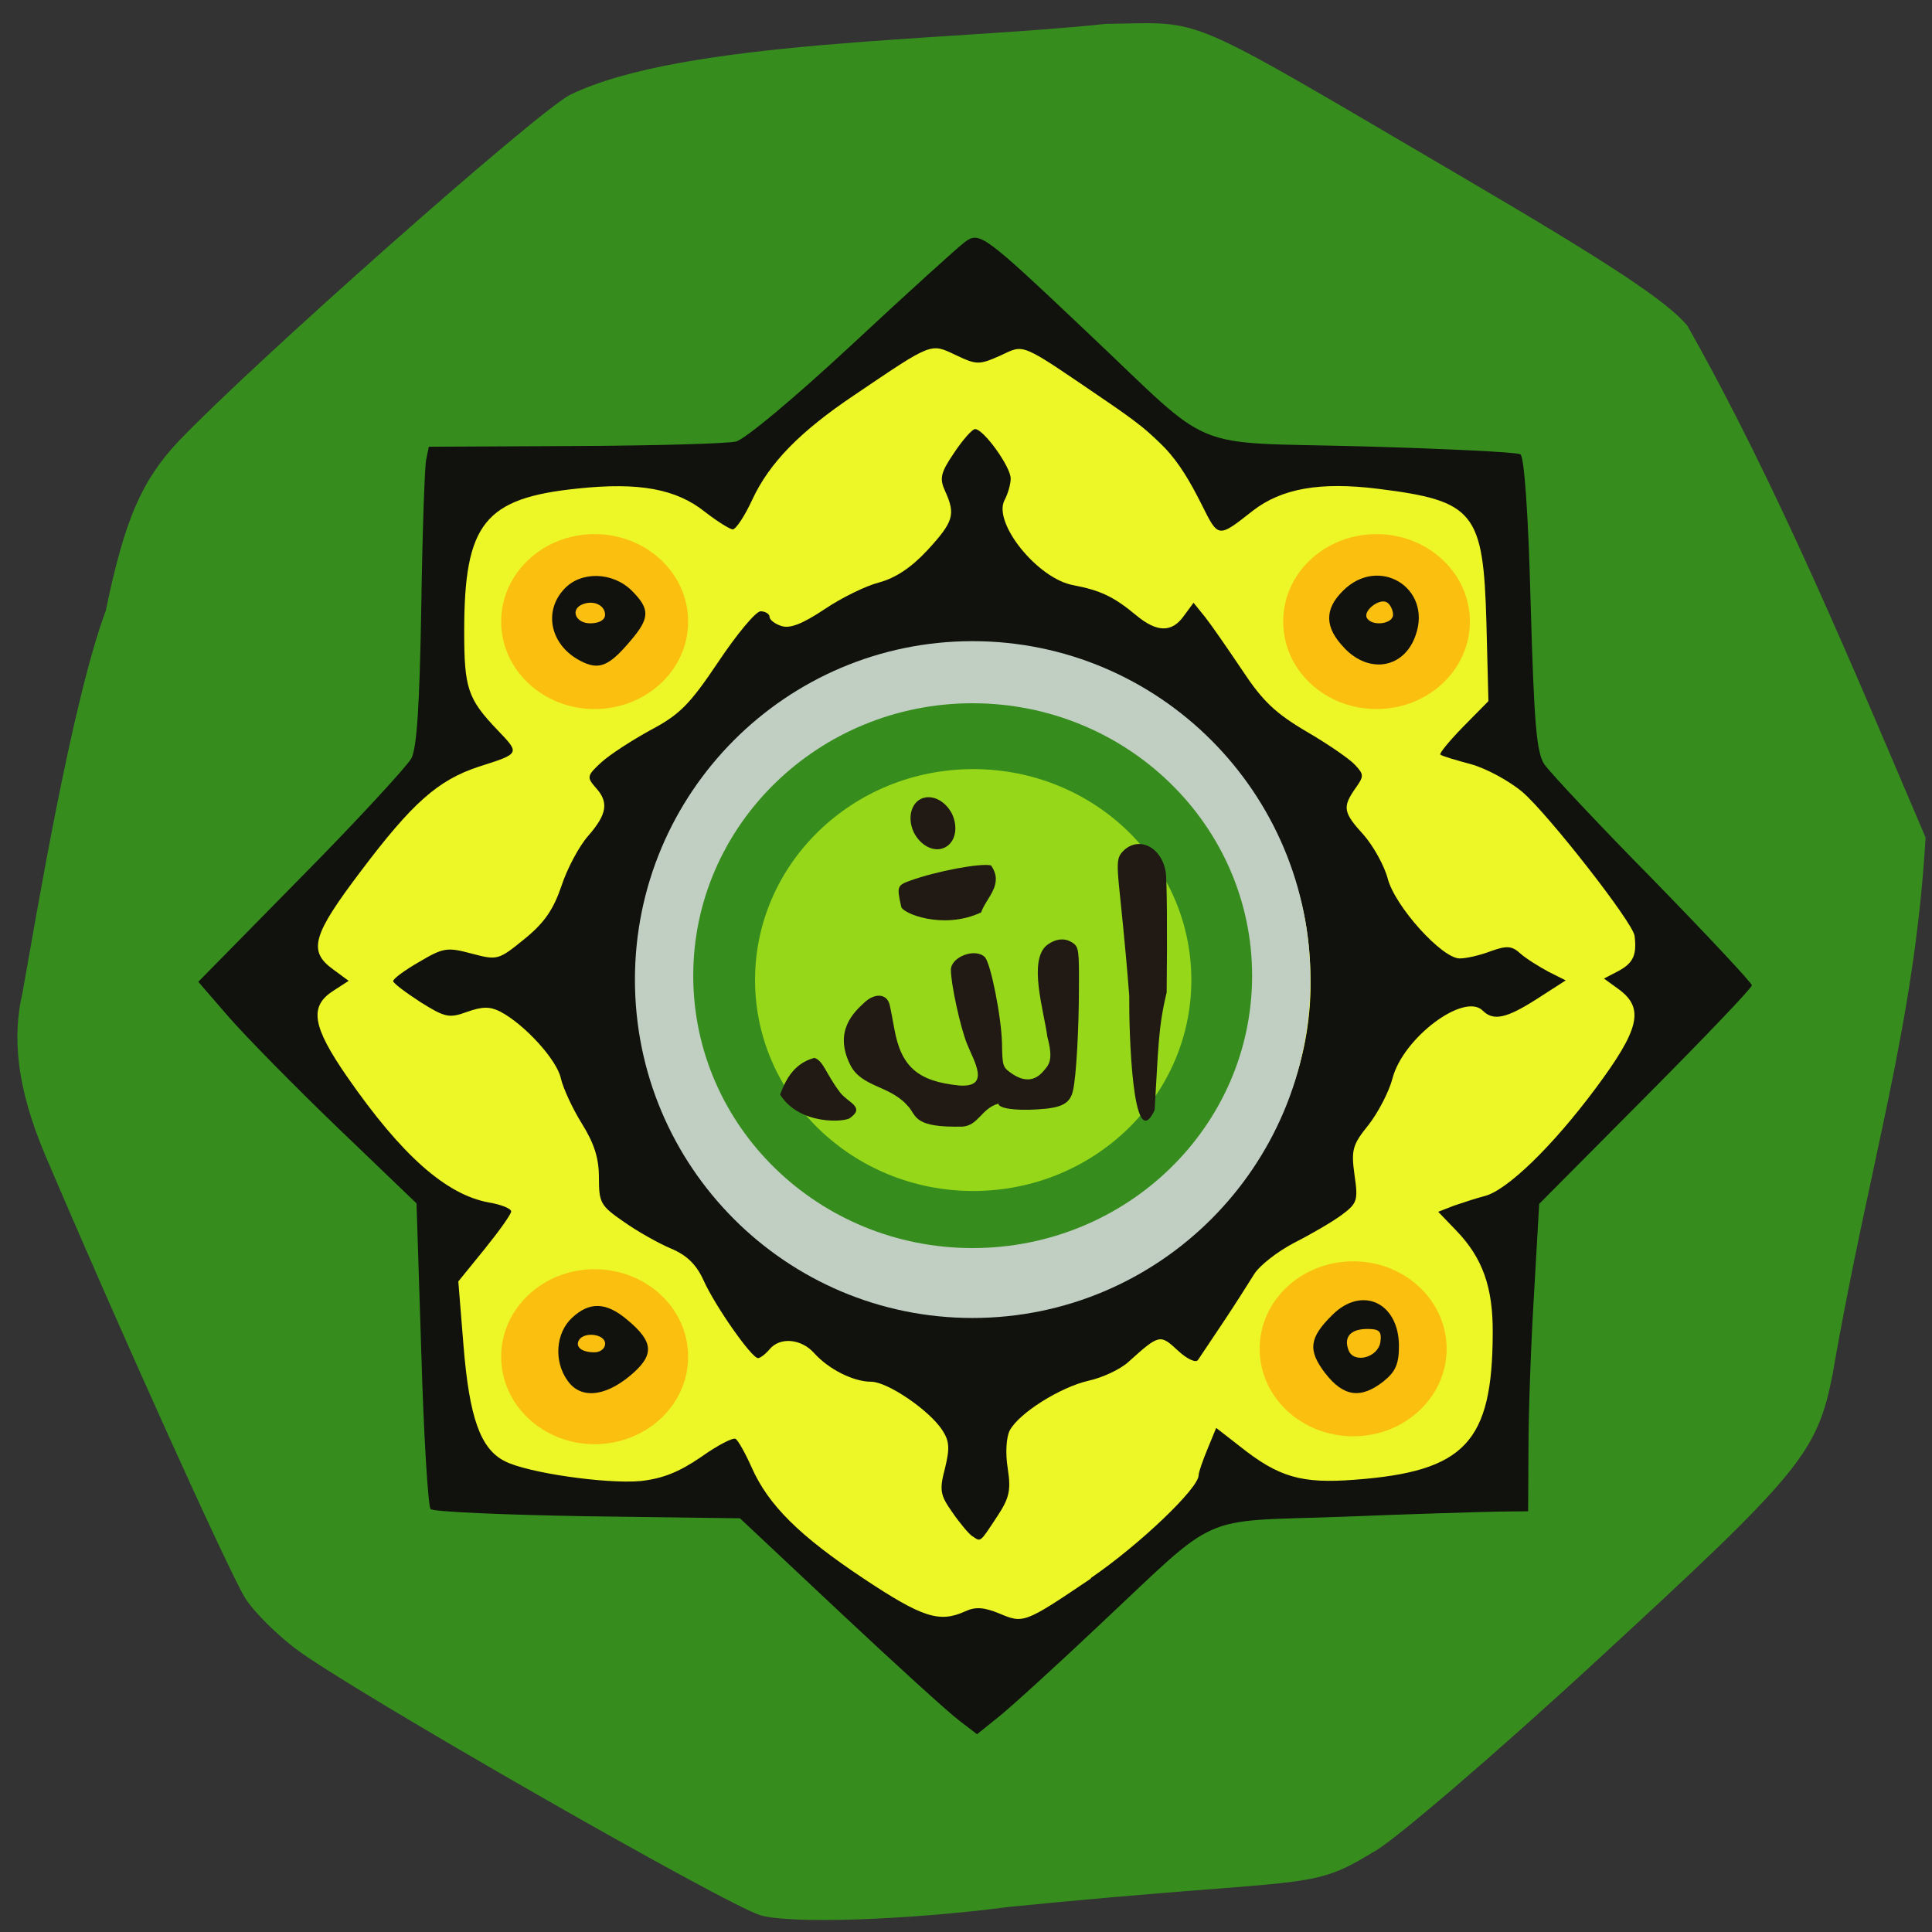 <svg xmlns="http://www.w3.org/2000/svg" viewBox="0 0 22 22"><rect x="0" y="0" width="22" height="22" fill="#333333" stroke="none"/><path d="m 0.516 13.156 c 0.855 2.01 2.117 4.801 2.281 5.05 c 0.098 0.152 0.355 0.406 0.566 0.566 c 0.605 0.461 4.918 2.93 5.301 3.039 c 0.355 0.098 1.66 0.055 2.836 -0.098 c 3.473 -0.344 3.391 -0.168 4.141 -0.625 c 0.199 -0.098 1.352 -1.082 2.551 -2.188 c 2.313 -2.129 2.5 -2.355 2.676 -3.25 c 0.418 -2.422 0.93 -3.941 1.059 -6.113 c -0.824 -1.93 -1.684 -4.01 -2.715 -5.832 c -0.246 -0.285 -0.887 -0.707 -2.504 -1.656 c -3.32 -1.945 -2.953 -1.789 -4.117 -1.777 c -1.809 0.195 -4.82 0.184 -6.102 0.809 c -0.406 0.219 -3.605 3.051 -4.457 3.945 c -0.422 0.449 -0.613 0.895 -0.828 1.93 c -0.391 1.051 -0.797 3.512 -0.949 4.355 c -0.113 0.488 -0.074 1.055 0.262 1.848" fill="#368d1e"/><path d="m 9.836 18.461 c -0.613 -0.582 -1.191 -1.109 -1.285 -1.168 c -0.961 -0.539 -2.027 -0.125 -3.547 -0.238 c -0.113 -0.117 -0.121 -0.266 -0.109 -1.703 l 0.016 -1.57 l -1.254 -1.199 c -0.922 -0.883 -1.254 -1.238 -1.254 -1.352 c 0 -0.094 0.039 -0.156 0.102 -0.156 c 0.375 -0.313 2.285 -1.809 2.336 -2.227 c 0.008 -0.078 0.016 -0.828 0.02 -1.66 l 0.008 -1.516 l 0.164 -0.129 c 1.293 -0.238 1.859 -0.117 3.535 -0.105 c 0.469 -0.367 2.18 -2.309 2.57 -2.355 c 0.09 0 0.207 0.082 0.297 0.211 c 0.082 0.117 0.605 0.645 1.16 1.172 l 1.012 0.957 c 0.703 0.078 3.129 -0.176 3.527 0.121 c 0.156 0.121 0.156 0.125 0.148 1.668 c -0.008 0.98 0.016 1.594 0.059 1.68 c 0.039 0.078 0.586 0.625 1.215 1.215 c 1.059 1 1.281 1.285 1.09 1.371 c -0.859 0.805 -1.492 1.438 -2.395 2.316 l 0.023 1.563 c 0.016 1.434 0.008 1.57 -0.105 1.691 c -0.117 0.125 -0.219 0.133 -1.844 0.152 l -1.719 0.02 l -0.254 0.258 c -0.727 0.75 -2.168 2.047 -2.273 2.047 c -0.066 0 -0.625 -0.477 -1.242 -1.063" fill="#edf627"/><path d="m 11.07 17.492 c -0.039 -0.027 -0.141 -0.148 -0.227 -0.273 c -0.137 -0.195 -0.148 -0.25 -0.082 -0.5 c 0.055 -0.227 0.051 -0.309 -0.031 -0.434 c -0.148 -0.227 -0.625 -0.551 -0.809 -0.551 c -0.203 0 -0.484 -0.141 -0.652 -0.328 c -0.148 -0.164 -0.391 -0.184 -0.508 -0.039 c -0.047 0.055 -0.105 0.098 -0.129 0.098 c -0.074 0 -0.492 -0.598 -0.621 -0.887 c -0.082 -0.18 -0.191 -0.285 -0.367 -0.359 c -0.141 -0.059 -0.383 -0.195 -0.539 -0.305 c -0.266 -0.184 -0.285 -0.215 -0.285 -0.504 c 0 -0.227 -0.055 -0.391 -0.195 -0.617 c -0.105 -0.168 -0.211 -0.398 -0.238 -0.512 c -0.043 -0.211 -0.414 -0.617 -0.691 -0.762 c -0.117 -0.059 -0.203 -0.059 -0.379 0.004 c -0.203 0.074 -0.25 0.063 -0.531 -0.113 c -0.168 -0.109 -0.309 -0.215 -0.309 -0.238 c 0 -0.027 0.133 -0.125 0.297 -0.219 c 0.277 -0.164 0.32 -0.168 0.598 -0.094 c 0.293 0.078 0.305 0.074 0.602 -0.168 c 0.227 -0.184 0.328 -0.336 0.418 -0.598 c 0.063 -0.195 0.199 -0.453 0.305 -0.574 c 0.219 -0.25 0.238 -0.387 0.082 -0.555 c -0.098 -0.113 -0.094 -0.133 0.066 -0.281 c 0.098 -0.09 0.352 -0.254 0.566 -0.371 c 0.332 -0.176 0.445 -0.293 0.77 -0.777 c 0.211 -0.316 0.426 -0.574 0.48 -0.574 c 0.055 0 0.102 0.031 0.102 0.063 c 0 0.035 0.063 0.082 0.137 0.105 c 0.098 0.031 0.242 -0.027 0.488 -0.191 c 0.191 -0.129 0.469 -0.266 0.621 -0.305 c 0.188 -0.051 0.367 -0.168 0.555 -0.371 c 0.293 -0.32 0.32 -0.402 0.199 -0.668 c -0.066 -0.145 -0.055 -0.207 0.102 -0.438 c 0.098 -0.148 0.207 -0.27 0.238 -0.27 c 0.098 0 0.406 0.43 0.406 0.563 c 0 0.063 -0.031 0.172 -0.07 0.246 c -0.137 0.258 0.379 0.898 0.785 0.969 c 0.305 0.059 0.457 0.129 0.711 0.34 c 0.238 0.199 0.41 0.203 0.547 0.008 l 0.109 -0.148 l 0.133 0.164 c 0.074 0.094 0.262 0.367 0.422 0.605 c 0.23 0.348 0.375 0.488 0.734 0.699 c 0.242 0.141 0.492 0.313 0.551 0.379 c 0.102 0.109 0.102 0.129 0 0.27 c -0.145 0.211 -0.137 0.27 0.098 0.527 c 0.109 0.125 0.234 0.348 0.273 0.496 c 0.082 0.316 0.617 0.91 0.82 0.91 c 0.074 0 0.23 -0.035 0.352 -0.082 c 0.184 -0.066 0.242 -0.063 0.34 0.027 c 0.066 0.059 0.211 0.148 0.32 0.207 l 0.195 0.098 l -0.328 0.211 c -0.348 0.223 -0.496 0.254 -0.617 0.133 c -0.211 -0.211 -0.906 0.309 -1.027 0.77 c -0.039 0.152 -0.164 0.391 -0.273 0.531 c -0.184 0.227 -0.199 0.285 -0.16 0.57 c 0.043 0.293 0.031 0.324 -0.148 0.457 c -0.105 0.078 -0.348 0.219 -0.539 0.316 c -0.188 0.098 -0.395 0.258 -0.457 0.359 c -0.063 0.102 -0.219 0.348 -0.352 0.547 c -0.133 0.199 -0.262 0.391 -0.285 0.426 c -0.023 0.039 -0.121 -0.004 -0.23 -0.105 c -0.203 -0.188 -0.211 -0.188 -0.563 0.129 c -0.094 0.086 -0.297 0.18 -0.457 0.215 c -0.32 0.074 -0.789 0.367 -0.895 0.566 c -0.039 0.074 -0.051 0.258 -0.023 0.43 c 0.039 0.254 0.02 0.34 -0.129 0.563 c -0.191 0.289 -0.176 0.277 -0.273 0.211 m 1.195 -2.773 c 1.578 -0.508 2.66 -1.945 2.656 -3.527 c -0.004 -1.02 -0.305 -1.719 -1.07 -2.496 c -1.09 -1.105 -2.59 -1.469 -4.02 -0.969 c -1.285 0.449 -2.117 1.34 -2.441 2.613 c -0.27 1.055 0.039 2.422 0.707 3.148 c 0.695 0.758 1.551 1.227 2.539 1.402 c 0.32 0.055 1.215 -0.039 1.629 -0.172" fill="#11110d"/><path d="m 14.922 11.156 c 0 2.129 -1.723 3.852 -3.848 3.852 c -2.121 0 -3.844 -1.723 -3.844 -3.852 c 0 -2.129 1.723 -3.855 3.844 -3.855 c 2.125 0 3.848 1.727 3.848 3.855" fill="#c1cfc2"/><path d="m 10.93 19.598 c -0.113 -0.082 -0.719 -0.633 -1.352 -1.227 l -1.152 -1.082 l -1.734 -0.023 c -0.953 -0.016 -1.758 -0.051 -1.789 -0.082 c -0.027 -0.027 -0.078 -0.824 -0.105 -1.766 l -0.055 -1.715 l -0.895 -0.859 c -0.492 -0.473 -1.051 -1.043 -1.242 -1.262 l -0.348 -0.402 l 1.168 -1.188 c 0.645 -0.652 1.207 -1.266 1.258 -1.355 c 0.063 -0.121 0.094 -0.609 0.113 -1.707 c 0.012 -0.848 0.039 -1.609 0.055 -1.691 l 0.031 -0.152 l 1.656 -0.008 c 0.914 -0.004 1.738 -0.027 1.84 -0.051 c 0.102 -0.023 0.664 -0.492 1.332 -1.113 c 0.633 -0.59 1.207 -1.109 1.277 -1.16 c 0.168 -0.121 0.211 -0.09 1.395 1.031 c 1.477 1.395 1.105 1.242 3.133 1.297 c 0.949 0.027 1.758 0.066 1.797 0.09 c 0.043 0.027 0.09 0.66 0.117 1.703 c 0.039 1.367 0.066 1.691 0.156 1.828 c 0.063 0.09 0.617 0.684 1.238 1.313 c 0.617 0.633 1.125 1.176 1.125 1.203 c 0 0.031 -0.547 0.602 -1.211 1.27 l -1.211 1.219 l -0.059 1.031 c -0.035 0.566 -0.063 1.352 -0.063 1.75 l -0.004 0.719 l -0.352 0.004 c -0.191 0.004 -0.988 0.027 -1.77 0.059 c -1.66 0.059 -1.371 -0.07 -2.766 1.238 c -0.496 0.469 -1.012 0.938 -1.145 1.043 l -0.242 0.195 m 1.293 -1.777 c 0.555 -0.379 1.23 -1.023 1.23 -1.172 c 0 -0.035 0.047 -0.168 0.102 -0.301 l 0.098 -0.238 l 0.266 0.207 c 0.445 0.355 0.703 0.43 1.313 0.383 c 1.254 -0.094 1.566 -0.426 1.57 -1.668 c 0.004 -0.527 -0.117 -0.859 -0.414 -1.168 l -0.207 -0.215 l 0.18 -0.07 c 0.102 -0.035 0.258 -0.086 0.348 -0.109 c 0.254 -0.063 0.773 -0.566 1.262 -1.223 c 0.504 -0.676 0.559 -0.914 0.27 -1.129 l -0.172 -0.125 l 0.172 -0.09 c 0.164 -0.09 0.203 -0.184 0.176 -0.398 c -0.023 -0.156 -0.977 -1.375 -1.273 -1.633 c -0.152 -0.129 -0.418 -0.273 -0.59 -0.32 c -0.176 -0.047 -0.332 -0.094 -0.348 -0.109 c -0.016 -0.012 0.102 -0.156 0.258 -0.316 l 0.289 -0.293 l -0.023 -0.898 c -0.035 -1.258 -0.137 -1.383 -1.234 -1.52 c -0.66 -0.082 -1.098 -0.004 -1.426 0.25 c -0.398 0.313 -0.391 0.313 -0.582 -0.07 c -0.281 -0.559 -0.461 -0.754 -1.07 -1.168 c -1.02 -0.695 -0.938 -0.66 -1.227 -0.527 c -0.238 0.105 -0.266 0.105 -0.504 -0.008 c -0.289 -0.137 -0.262 -0.148 -1.156 0.457 c -0.617 0.414 -0.965 0.77 -1.16 1.188 c -0.086 0.188 -0.188 0.34 -0.223 0.34 c -0.031 0 -0.176 -0.09 -0.316 -0.199 c -0.328 -0.262 -0.75 -0.34 -1.449 -0.266 c -1.063 0.109 -1.293 0.398 -1.293 1.625 c 0 0.648 0.039 0.77 0.379 1.125 c 0.258 0.27 0.262 0.266 -0.215 0.418 c -0.461 0.152 -0.754 0.41 -1.34 1.188 c -0.551 0.727 -0.605 0.91 -0.32 1.117 l 0.18 0.133 l -0.18 0.117 c -0.27 0.176 -0.234 0.402 0.164 0.977 c 0.621 0.895 1.125 1.34 1.613 1.43 c 0.141 0.023 0.254 0.07 0.254 0.102 c 0 0.031 -0.137 0.223 -0.301 0.426 l -0.301 0.371 l 0.059 0.73 c 0.066 0.816 0.191 1.176 0.469 1.316 c 0.254 0.133 1.152 0.262 1.547 0.227 c 0.25 -0.027 0.438 -0.102 0.688 -0.273 c 0.187 -0.133 0.367 -0.227 0.395 -0.207 c 0.027 0.016 0.109 0.16 0.18 0.32 c 0.191 0.434 0.547 0.785 1.281 1.273 c 0.664 0.441 0.859 0.504 1.152 0.371 c 0.117 -0.055 0.215 -0.047 0.387 0.023 c 0.277 0.117 0.285 0.117 1.047 -0.398" fill="#11110d"/><path d="m 7.836 15.449 c 0 0.551 -0.477 0.996 -1.066 0.996 c -0.586 0 -1.063 -0.445 -1.063 -0.996 c 0 -0.551 0.477 -0.996 1.063 -0.996 c 0.59 0 1.066 0.445 1.066 0.996" fill="#fbbf0f"/><path d="m 6.461 15.719 c -0.156 -0.219 -0.133 -0.539 0.051 -0.711 c 0.199 -0.188 0.391 -0.184 0.633 0.023 c 0.305 0.254 0.309 0.402 0.027 0.637 c -0.293 0.242 -0.566 0.262 -0.711 0.051 m 0.43 -0.418 c 0 -0.109 -0.234 -0.141 -0.297 -0.043 c -0.047 0.078 0.027 0.141 0.176 0.141 c 0.066 0 0.121 -0.043 0.121 -0.098" fill="#11110d"/><path d="m 7.836 7.078 c 0 0.551 -0.477 0.996 -1.066 0.996 c -0.586 0 -1.063 -0.445 -1.063 -0.996 c 0 -0.551 0.477 -0.996 1.063 -0.996 c 0.59 0 1.066 0.445 1.066 0.996" fill="#fbbf0f"/><path d="m 6.605 7.523 c -0.336 -0.176 -0.422 -0.559 -0.18 -0.816 c 0.191 -0.207 0.555 -0.195 0.77 0.02 c 0.207 0.207 0.207 0.309 -0.012 0.566 c -0.25 0.297 -0.363 0.344 -0.578 0.23 m 0.285 -0.523 c 0 -0.105 -0.125 -0.168 -0.25 -0.121 c -0.152 0.055 -0.09 0.219 0.082 0.219 c 0.102 0 0.168 -0.039 0.168 -0.098" fill="#11110d"/><path d="m 16.738 7.078 c 0 0.551 -0.477 0.996 -1.063 0.996 c -0.59 0 -1.063 -0.445 -1.063 -0.996 c 0 -0.551 0.473 -0.996 1.063 -0.996 c 0.586 0 1.063 0.445 1.063 0.996" fill="#fbbf0f"/><path d="m 15.309 7.379 c -0.227 -0.234 -0.23 -0.441 -0.016 -0.652 c 0.406 -0.406 1.016 -0.035 0.828 0.504 c -0.129 0.379 -0.527 0.449 -0.813 0.148 m 0.555 -0.379 c 0 -0.051 -0.031 -0.117 -0.07 -0.141 c -0.086 -0.051 -0.277 0.098 -0.227 0.18 c 0.063 0.098 0.297 0.066 0.297 -0.039" fill="#11110d"/><path d="m 16.473 15.359 c 0 0.551 -0.477 0.996 -1.063 0.996 c -0.59 0 -1.066 -0.445 -1.066 -0.996 c 0 -0.551 0.477 -0.996 1.066 -0.996 c 0.586 0 1.063 0.445 1.063 0.996" fill="#fbbf0f"/><path d="m 15.09 15.637 c -0.199 -0.262 -0.184 -0.402 0.082 -0.664 c 0.336 -0.336 0.758 -0.141 0.758 0.355 c 0 0.203 -0.039 0.293 -0.176 0.402 c -0.258 0.203 -0.457 0.176 -0.664 -0.094 m 0.629 -0.355 c 0.016 -0.121 -0.012 -0.148 -0.148 -0.148 c -0.191 0 -0.273 0.09 -0.215 0.242 c 0.059 0.156 0.336 0.086 0.363 -0.094" fill="#11110d"/><path d="m 14.258 11.11 c 0 1.715 -1.426 3.102 -3.184 3.102 c -1.754 0 -3.18 -1.387 -3.18 -3.102 c 0 -1.711 1.426 -3.102 3.18 -3.102 c 1.758 0 3.184 1.391 3.184 3.102" fill="#368d1e"/><path d="m 13.566 11.16 c 0 1.324 -1.109 2.402 -2.484 2.402 c -1.371 0 -2.484 -1.078 -2.484 -2.402 c 0 -1.328 1.113 -2.402 2.484 -2.402 c 1.375 0 2.484 1.074 2.484 2.402" fill="#96d819"/><g fill="#211a14"><path d="m 12.859 11.34 c -0.102 -1.309 -0.18 -1.508 -0.094 -1.621 c 0.168 -0.211 0.453 -0.098 0.508 0.203 c 0.016 0.082 0.02 0.699 0.012 1.379 c -0.098 0.406 -0.094 0.637 -0.137 1.34 c -0.254 0.543 -0.293 -0.906 -0.289 -1.301"/><path d="m 10.262 10.324 c -0.051 -0.23 -0.047 -0.242 0.105 -0.297 c 0.289 -0.105 0.805 -0.203 0.918 -0.172 c 0.152 0.215 -0.055 0.367 -0.113 0.535 c -0.434 0.203 -0.902 0.008 -0.91 -0.066"/><path d="m 10.84 9.266 c 0.074 0.156 0.039 0.324 -0.078 0.383 c -0.121 0.063 -0.277 -0.016 -0.355 -0.168 c -0.074 -0.152 -0.039 -0.324 0.078 -0.383 c 0.121 -0.059 0.277 0.016 0.355 0.168"/><path d="m 9.68 12.73 c 0.176 -0.125 -0.023 -0.172 -0.113 -0.289 c -0.164 -0.215 -0.188 -0.359 -0.293 -0.395 c -0.25 0.066 -0.336 0.277 -0.391 0.418 c 0.223 0.355 0.746 0.313 0.797 0.266"/><path d="m 10.344 12.602 c -0.203 -0.246 -0.535 -0.215 -0.664 -0.48 c -0.191 -0.387 0.051 -0.602 0.164 -0.707 c 0.117 -0.109 0.25 -0.102 0.285 0.02 c 0.012 0.047 0.035 0.172 0.055 0.281 c 0.078 0.434 0.27 0.598 0.742 0.645 c 0.355 0.023 0.168 -0.27 0.086 -0.473 c -0.078 -0.195 -0.184 -0.684 -0.184 -0.844 c 0 -0.148 0.277 -0.254 0.387 -0.145 c 0.066 0.07 0.188 0.676 0.195 0.984 c 0.004 0.266 0.008 0.27 0.121 0.348 c 0.137 0.09 0.254 0.078 0.348 -0.031 c 0.063 -0.074 0.121 -0.121 0.047 -0.395 c -0.035 -0.281 -0.223 -0.867 -0.004 -1.043 c 0.105 -0.078 0.211 -0.086 0.301 -0.02 c 0.059 0.043 0.066 0.09 0.063 0.496 c 0 0.469 -0.031 1.023 -0.066 1.172 c -0.031 0.156 -0.125 0.207 -0.41 0.223 c -0.25 0.016 -0.441 -0.012 -0.441 -0.066 c -0.195 0.055 -0.227 0.25 -0.41 0.262 c -0.547 0.012 -0.52 -0.113 -0.613 -0.227"/></g></svg>